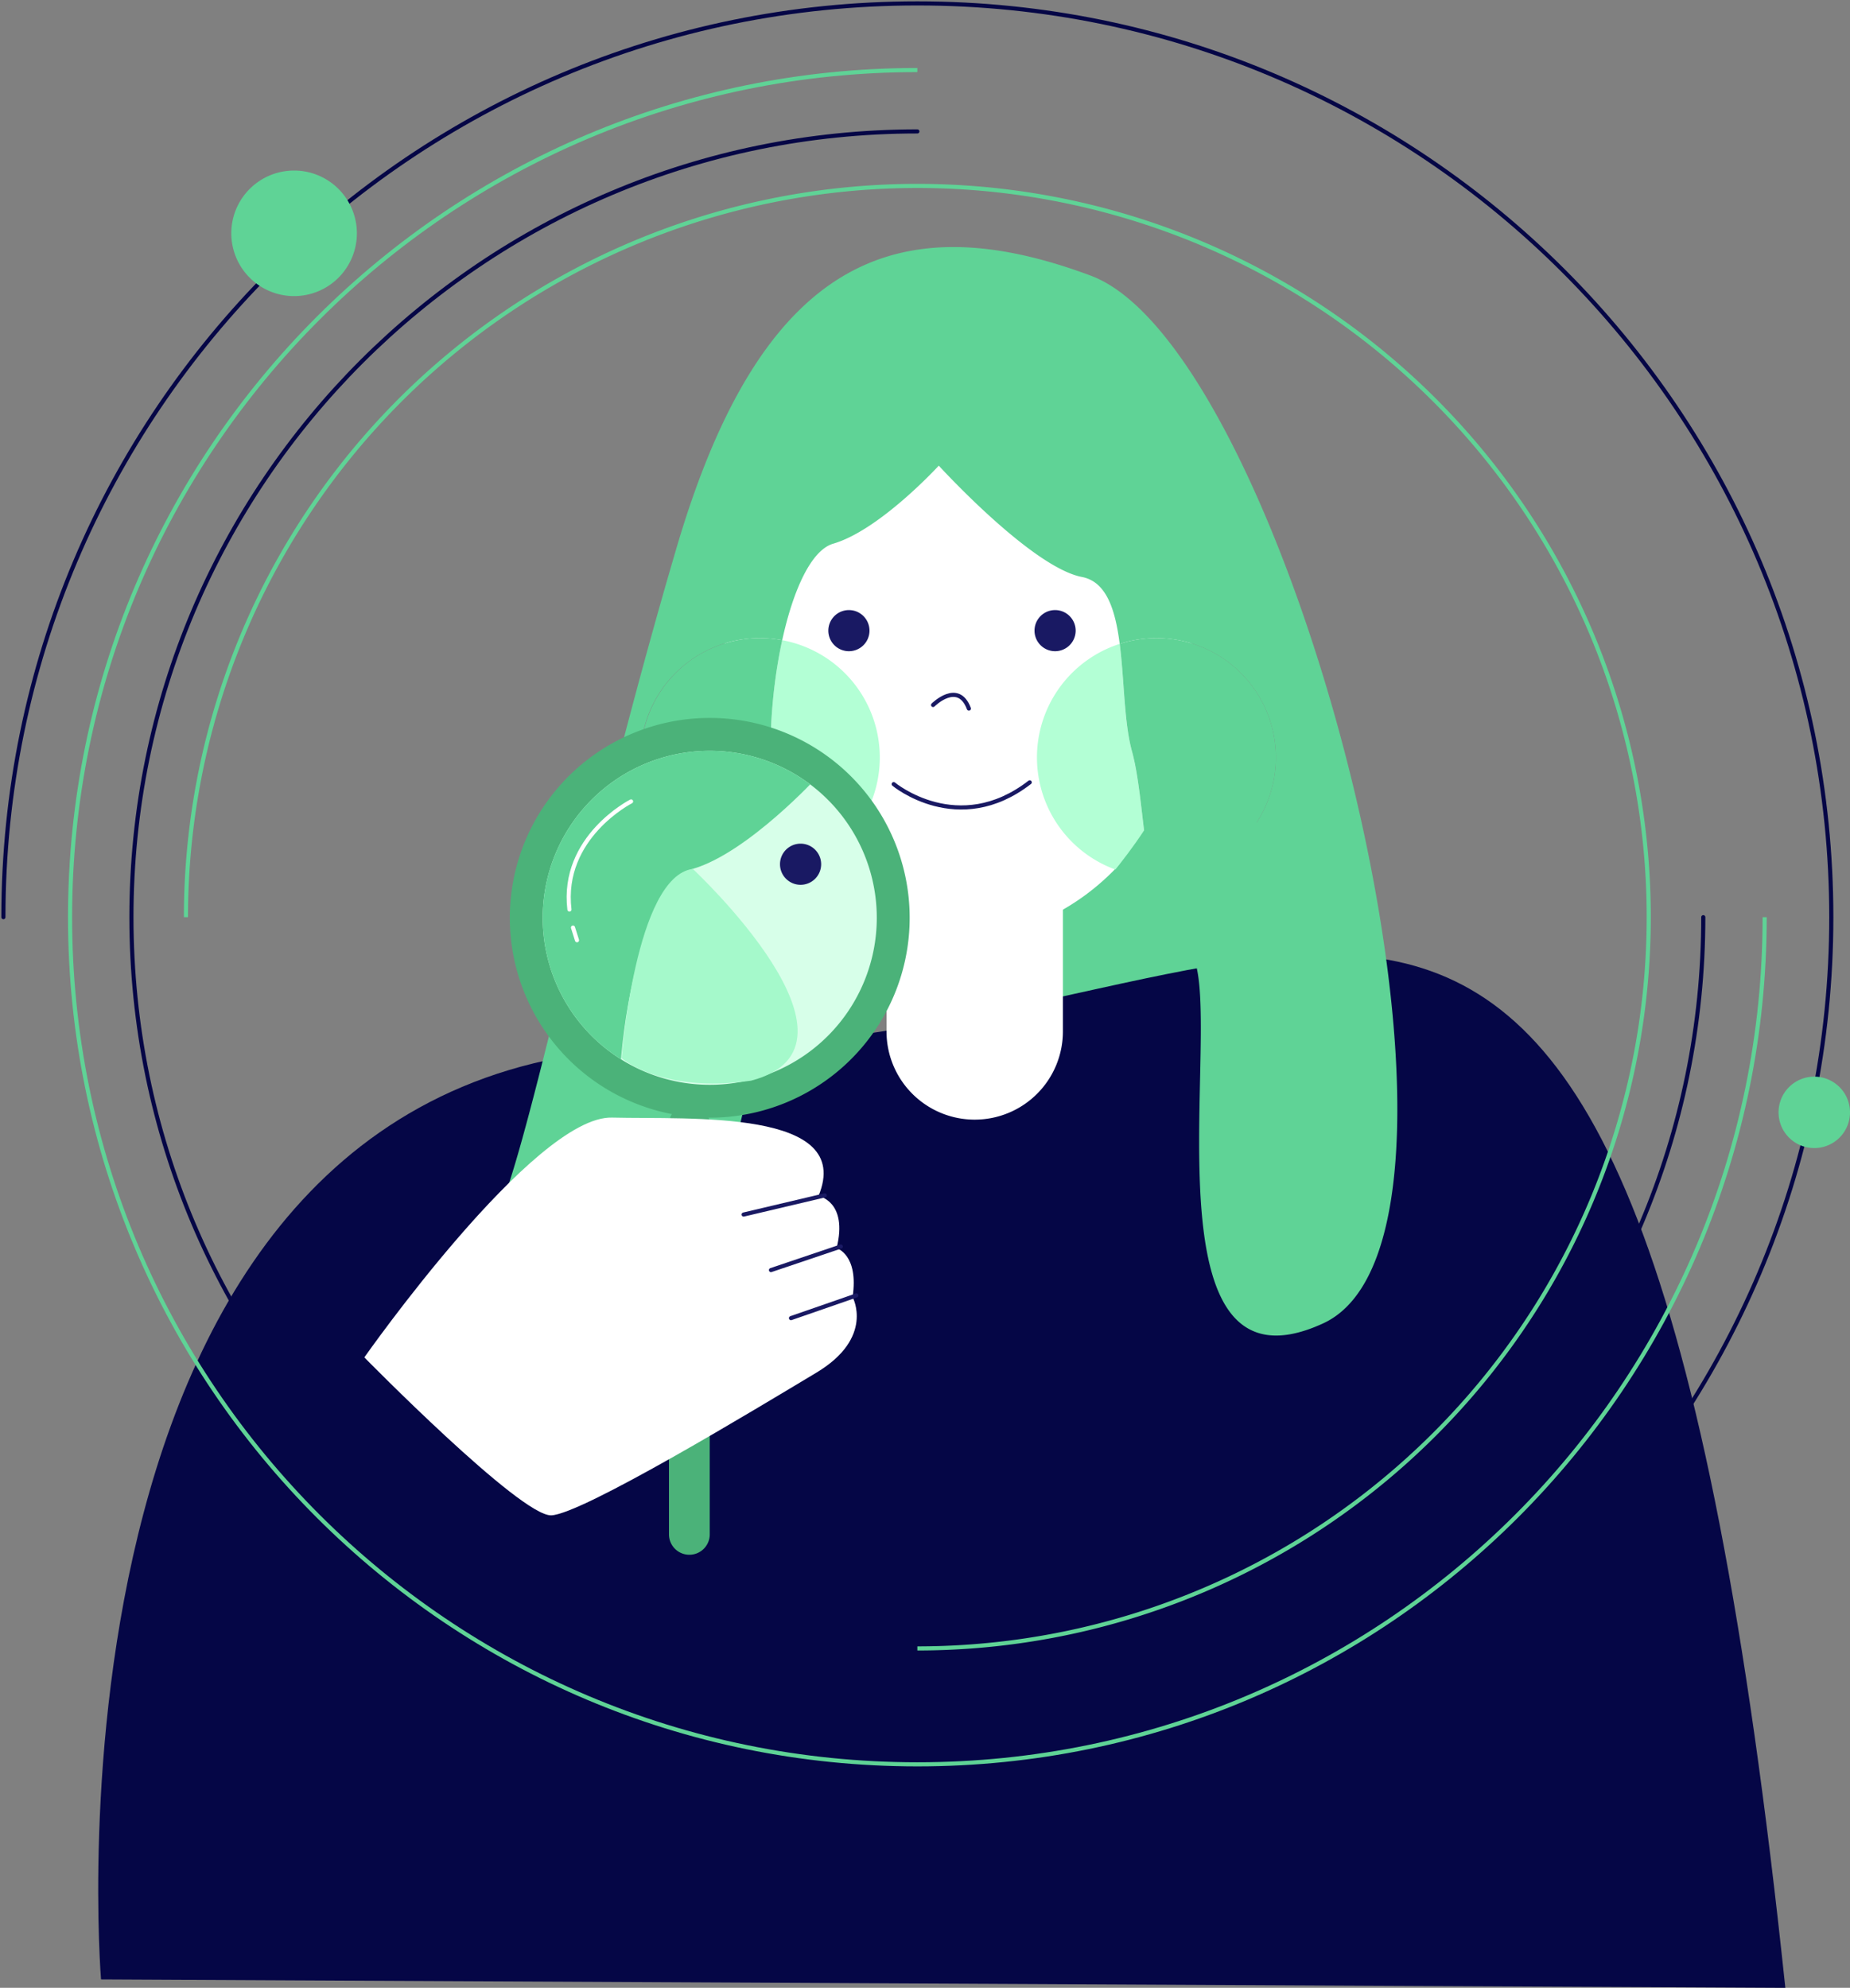 <svg xmlns="http://www.w3.org/2000/svg" xmlns:xlink="http://www.w3.org/1999/xlink" width="449.61" height="483.197" viewBox="0 0 449.61 483.197"><rect x="0" y="0" width="449.61" height="483.197" fill="#808080" stroke="none"/><defs><style>.a,.h,.m,.n,.o{fill:none;}.b{fill:#5fd396;}.c{clip-path:url(#a);}.d{fill:#050646;}.e{fill:#fff;}.f{fill:#b3ffd5;}.g{fill:#191963;}.h{stroke:#191963;}.h,.m,.n{stroke-linecap:round;stroke-linejoin:round;}.i{fill:#4bb279;}.j{fill:#d7ffe9;}.k{clip-path:url(#b);}.l{fill:#a5f9cb;}.m{stroke:#050646;}.n{stroke:#fff;}.o{stroke:#5fd396;stroke-miterlimit:10;}</style><clipPath id="a"><rect class="a" width="449.61" height="483.197"/></clipPath><clipPath id="b"><path class="a" d="M95.916,160.031c-24.007,81.515-40.757,164.145-50.25,188.71S44.55,443.1,78.048,408.484s51.366-145.165,46.342-171.965,3.133-73.578,16.535-77.486,30.363-22.452,30.363-22.452,26.673,29.243,41.188,32.034,9.908,33.96,14.375,50.153,2.5,47.344,15.9,56.835S226,409.041,281.836,383.357s-5.381-295.281-66.8-301.423c-12.006-1.2-22.963-2.063-32.985-2.063-41.246,0-66.826,14.58-86.14,80.16" transform="translate(-42.01 -79.871)"/></clipPath></defs><path class="b" d="M187.383,104.332l-44.3,77.526L152.2,268.5h56.678l9.773-50.815-7.817-100.327Z" transform="translate(93.474 68.159)"/><g class="c"><path class="d" d="M15.275,389.477S-3.389,162.235,154.323,162.989s232.553-130,270.293,228.528Z" transform="translate(9.278 91.682)"/><path class="e" d="M151.751,201.245h0a21.434,21.434,0,0,1-21.433-21.433V129.986a21.433,21.433,0,0,1,42.866,0v49.825a21.434,21.434,0,0,1-21.433,21.433" transform="translate(85.135 70.916)"/><path class="e" d="M220.354,124.27c0,35.8-25.515,64.821-56.99,64.821s-56.989-29.022-56.989-64.821,25.514-64.822,56.989-64.822,56.99,29.022,56.99,64.822" transform="translate(69.494 38.837)"/><path class="b" d="M218.126,43.287C170.019,25.3,137.761,40.4,117.477,109.271S83.041,247.956,75.022,268.713s-.944,79.722,27.36,50.473c23.9-24.7,38.388-95.165,39.753-130.112a29.023,29.023,0,1,1,.974-57.192c2.662-12.185,7.03-21.89,12.395-23.455,11.322-3.3,25.656-18.968,25.656-18.968s22.534,24.707,34.8,27.064c5.97,1.149,8.108,7.979,9.169,16.26a29.031,29.031,0,1,1,8.924,56.655c-.432,0-.851-.046-1.276-.064,1.539,7.551,4,14.169,8.764,17.543,11.322,8.02-14.15,112.743,33.021,91.043S266.974,61.546,218.126,43.287" transform="translate(46.994 23.731)"/><path class="f" d="M172.542,94.668a29.008,29.008,0,0,0,7.648,56.59c-2.118-10.393-2.487-22.554-4.672-30.478-1.938-7.021-1.857-17.376-2.976-26.112" transform="translate(99.581 61.846)"/><path class="b" d="M202.551,122.847A29.015,29.015,0,0,0,164.6,95.226c1.119,8.736,1.038,19.091,2.976,26.112,2.186,7.924,2.554,20.086,4.672,30.478.425.018.845.064,1.275.064a29.033,29.033,0,0,0,29.033-29.033" transform="translate(107.528 61.288)"/><path class="f" d="M114.533,136.138a73.813,73.813,0,0,1,.6,15.177,29,29,0,0,0,.974-57.192c-2.956,13.526-3.809,30.1-1.574,42.015" transform="translate(73.997 61.489)"/><path class="b" d="M94.195,122.847a28.829,28.829,0,0,0,33.4,28.67,73.815,73.815,0,0,0-.6-15.177c-2.235-11.91-1.382-28.489,1.574-42.013a28.948,28.948,0,0,0-34.372,28.521" transform="translate(61.537 61.288)"/><path class="g" d="M131.768,94.7a5,5,0,1,1-5-5,5,5,0,0,1,5,5" transform="translate(79.545 58.596)"/><path class="g" d="M162.075,94.7a5,5,0,1,1-5-5,5,5,0,0,1,5,5" transform="translate(99.345 58.596)"/><path class="h" d="M137.162,104.63s6.091-6.091,8.7.87" transform="translate(89.606 66.742)"/><path class="h" d="M131.373,115.461s15.662,13.051,33.062-.435" transform="translate(85.824 75.145)"/><path class="i" d="M103.293,271.879h0a4.955,4.955,0,0,1-4.953-4.953V167.287a4.953,4.953,0,0,1,9.907,0v99.639a4.955,4.955,0,0,1-4.953,4.953" transform="translate(64.244 106.051)"/><path class="i" d="M172.119,154.142a48.588,48.588,0,1,1-48.588-48.587,48.587,48.587,0,0,1,48.588,48.587" transform="translate(48.96 68.958)"/><path class="j" d="M160.967,150.983a40.594,40.594,0,1,1-40.595-40.593,40.594,40.594,0,0,1,40.595,40.593" transform="translate(52.119 72.117)"/><path class="e" d="M53.558,222.605s41.228-58.763,60.183-58.288,58.989-2.162,50.192,19.056c0,0,7.245,1.293,4.4,12.677,0,0,5.434,1.552,3.882,11.9,0,0,5.434,9.832-8.8,18.371S106.49,260.739,98.985,261s-45.427-38.393-45.427-38.393" transform="translate(34.989 107.345)"/><line class="h" y1="4.657" x2="19.722" transform="translate(180.727 290.572)"/><line class="h" x1="16.973" y2="5.73" transform="translate(187.367 303.003)"/><line class="h" x1="15.891" y2="5.514" transform="translate(192.232 314.896)"/><path class="g" d="M124.662,129.043a5,5,0,1,1-5-5,5,5,0,0,1,5,5" transform="translate(74.903 81.034)"/></g><g transform="translate(69.454 132.05)"><g class="k"><path class="b" d="M160.967,150.983a40.594,40.594,0,1,1-40.595-40.593,40.594,40.594,0,0,1,40.595,40.593" transform="translate(-17.336 -59.933)"/><path class="h" d="M114.442,145.837s8.142,5.281,17.414,5.535" transform="translate(5.309 -36.776)"/></g></g><g class="c"><path class="b" d="M163.659,135.936s10.71-12.945,11.795-18.91,1.354,33.279,1.354,33.279l-9.42-.881Z" transform="translate(106.917 76.049)"/><path class="l" d="M108.669,127.752s46.213,43.078,14.17,51.478c-21.881,3.126-31.455-5.469-31.455-5.469s3.308-44.149,17.285-46.009" transform="translate(59.7 83.459)"/><path class="m" d="M.5,222.62C.5,99.946,99.945.5,222.621.5S444.739,99.946,444.739,222.62,345.293,444.74,222.621,444.74" transform="translate(0.327 0.327)"/><path class="m" d="M401.331,210.325c0,105.488-85.516,191-191,191S19.32,315.814,19.32,210.325s85.516-191,191.006-191" transform="translate(12.622 12.622)"/><path class="b" d="M64.521,40.334a15.26,15.26,0,1,1-15.258-15.26,15.259,15.259,0,0,1,15.258,15.26" transform="translate(22.212 16.381)"/><path class="b" d="M278.811,166.979a8.682,8.682,0,1,1-8.682-8.683,8.682,8.682,0,0,1,8.682,8.683" transform="translate(170.8 103.413)"/><path class="n" d="M98.759,117.831S81.675,126.5,83.777,144.112" transform="translate(54.613 76.978)"/><line class="n" x2="0.974" y2="3.083" transform="translate(139.256 225.473)"/><path class="o" d="M27.336,205.089A177.752,177.752,0,1,1,205.089,382.84" transform="translate(17.858 17.859)"/><path class="o" d="M422.143,216.221c0,113.73-92.2,205.924-205.924,205.924S10.3,329.95,10.3,216.221,102.492,10.3,216.22,10.3" transform="translate(6.726 6.727)"/></g></svg>